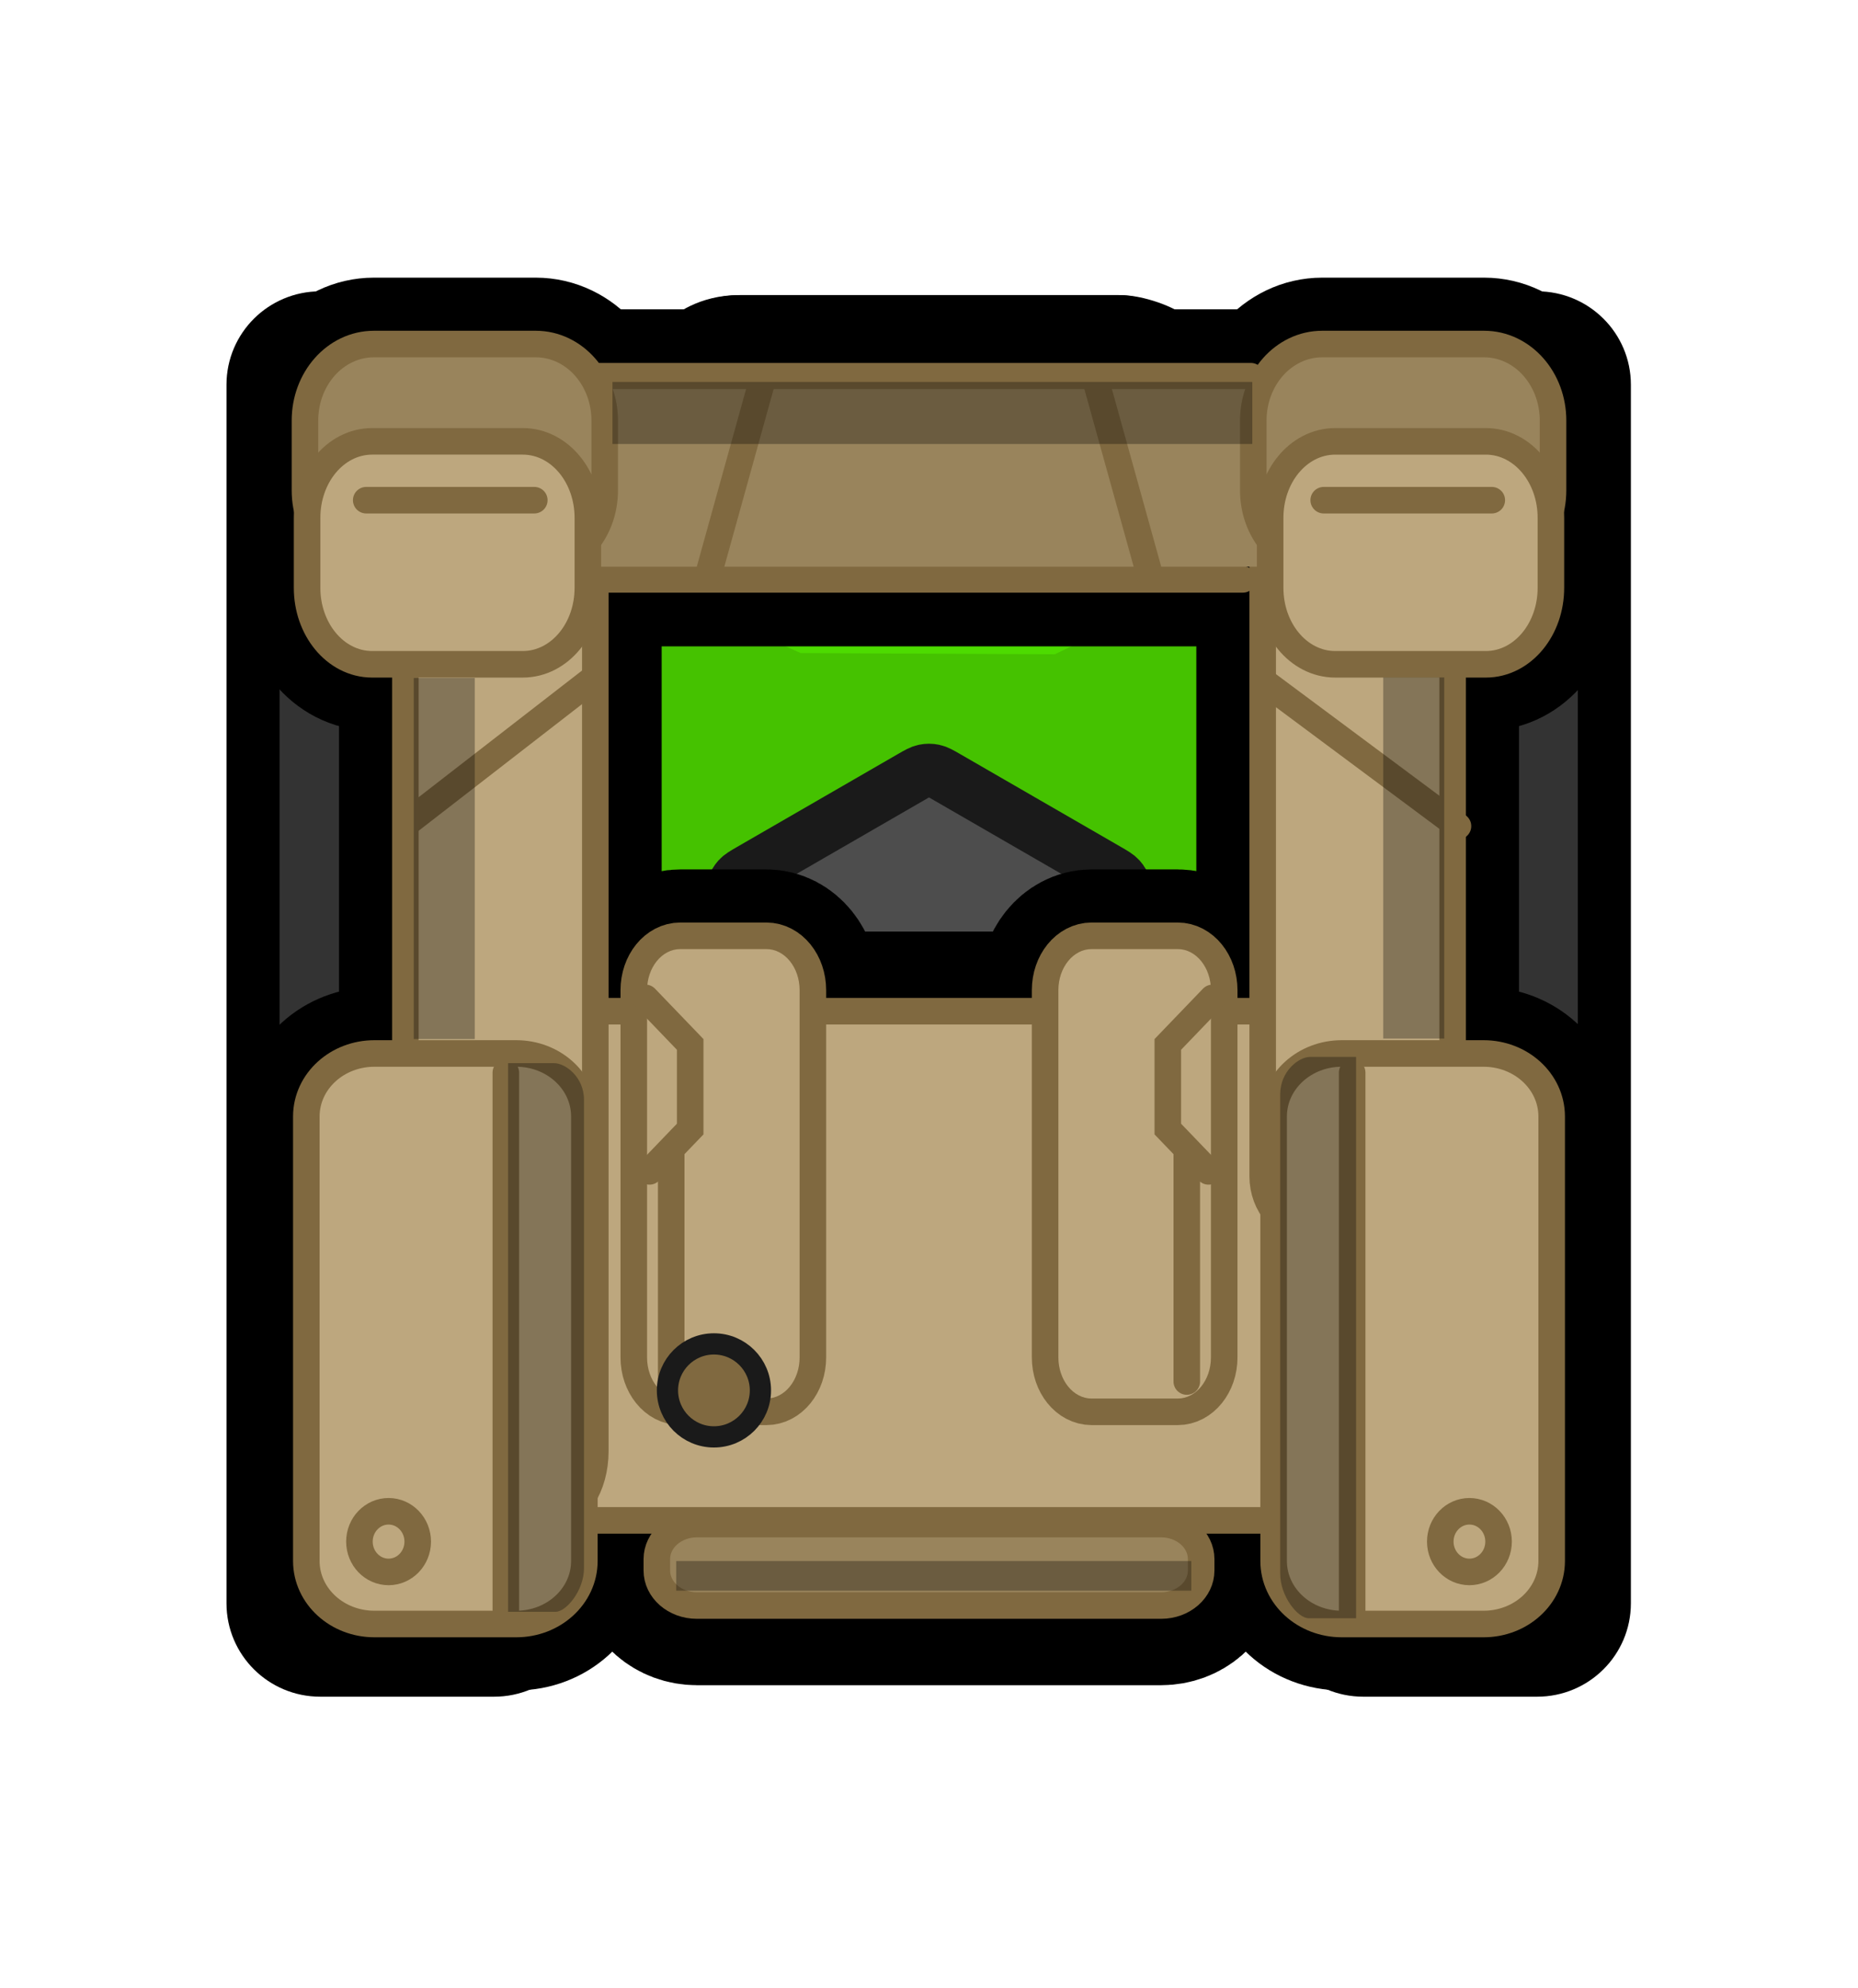 <svg version="1.1" xmlns="http://www.w3.org/2000/svg" xmlns:xlink="http://www.w3.org/1999/xlink" width="524.952" height="561.494" viewBox="0,0,524.952,561.494"><g transform="translate(-697.524,-259.253)"><g data-paper-data="{&quot;isPaintingLayer&quot;:true}" fill-rule="nonzero" stroke-miterlimit="10" stroke-dasharray="" stroke-dashoffset="0" style="mix-blend-mode: normal"><g stroke-linecap="butt"><path d="M964.38,481.864c31.641,0 77.037,31.166 113.142,60.895c-0.032,19.461 0.284,39.277 0.46,58.052c0.224,23.915 0.521,47.743 0.753,71.598c-6.241,8.393 -11.348,15.252 -14.148,18.997c-4.488,6.002 -16.086,12.233 -23.642,12.233c-22.095,0 -127.903,0 -167.811,0c-13.88,0 -22.066,-10.505 -23.387,-12.337c-1.362,-1.89 -3.009,-4.138 -4.883,-6.671c-1.695,-45.998 -4.592,-91.584 -7.999,-137.142c41.516,-31.053 95.031,-65.624 127.515,-65.624z" data-paper-data="{&quot;index&quot;:null}" fill="#45c200" stroke="#000000" stroke-width="15" stroke-linejoin="miter"/><path d="M825.387,413.465c0,0 56.278,-48.785 66.599,-58.195c0.842,-0.768 6.063,-5.171 14.915,-5.171c25.451,0 92.931,0 107.022,0c4.819,0 12.215,2.611 15.078,5.127c7.977,7.01 76.832,62.513 76.832,62.513c0,0 6.418,24.669 -14.768,29.353c-33.236,7.349 -102.41,-4.045 -125.97,-4.045c-22.152,0 -121.603,28.839 -148.672,15.224c-18.885,-9.499 8.966,-44.805 8.966,-44.805z" data-paper-data="{&quot;index&quot;:null}" fill="#3ba800" stroke="#000000" stroke-width="15" stroke-linejoin="miter"/><path d="M826.989,473.848c0,0 41.864,-49.455 53.872,-64.651c0.98,-1.24 7.054,-8.35 17.354,-8.35c29.614,0 108.13,0 124.525,0c5.607,0 14.213,4.217 17.544,8.28c9.282,11.321 52.726,64.722 52.726,64.722c0,0 -82.197,77.103 -127.085,77.103c-43.756,0 -138.936,-77.103 -138.936,-77.103z" data-paper-data="{&quot;index&quot;:null}" fill="#4ddb00" stroke="#45c200" stroke-width="7.5" stroke-linejoin="miter"/><path d="M829.794,539.846v-121.793h36.609l57.335,25.641l71.797,0.353l55.932,-26.754l30.281,0.76v121.793z" fill="#45c200" stroke="none" stroke-width="0" stroke-linejoin="miter"/><path d="M965.135,601.222c-1.87,1.08 -2.806,1.62 -3.8,1.831c-0.88,0.187 -1.789,0.187 -2.669,0c-0.994,-0.211 -1.93,-0.751 -3.8,-1.831l-45.317,-26.164c-1.871,-1.08 -2.806,-1.62 -3.486,-2.376c-0.602,-0.669 -1.057,-1.456 -1.334,-2.311c-0.314,-0.967 -0.314,-2.047 -0.314,-4.207v-52.328c0,-2.16 0,-3.24 0.314,-4.207c0.278,-0.855 0.733,-1.643 1.334,-2.311c0.68,-0.755 1.616,-1.295 3.486,-2.376l45.317,-26.164c1.87,-1.08 2.806,-1.62 3.8,-1.831c0.88,-0.187 1.789,-0.187 2.669,0c0.994,0.211 1.93,0.751 3.8,1.831l45.317,26.164c1.87,1.08 2.806,1.62 3.486,2.376c0.602,0.668 1.056,1.456 1.334,2.311c0.315,0.967 0.315,2.047 0.315,4.207v52.328c0,2.16 0,3.24 -0.315,4.207c-0.278,0.855 -0.732,1.643 -1.334,2.311c-0.68,0.755 -1.616,1.295 -3.486,2.376z" fill="#4d4d4d" stroke="#1a1a1a" stroke-width="15" stroke-linejoin="round"/><path d="M856.118,367.905v344.189c0,10.423 -8.449,18.872 -18.872,18.872h-48.852c-10.423,0 -18.872,-8.449 -18.872,-18.872v-344.189c0,-10.423 8.449,-18.872 18.872,-18.872h48.852c10.423,0 18.872,8.449 18.872,18.872z" fill="#333333" stroke="none" stroke-width="1" stroke-linejoin="miter"/><path d="M856.118,367.905v344.189c0,10.423 -8.498,18.872 -18.982,18.872h-49.138c-10.484,0 -18.982,-8.449 -18.982,-18.872v-344.189c0,-10.423 8.498,-18.872 18.982,-18.872h49.138c10.484,0 18.982,8.449 18.982,18.872z" fill="none" stroke="#000000" stroke-width="15" stroke-linejoin="miter"/><path d="M1150.986,367.906v344.189c0,10.423 -8.449,18.872 -18.872,18.872h-48.852c-10.423,0 -18.872,-8.449 -18.872,-18.872v-344.189c0,-10.423 8.449,-18.872 18.872,-18.872h48.852c10.423,0 18.872,8.449 18.872,18.872z" fill="#333333" stroke="none" stroke-width="1" stroke-linejoin="miter"/><path d="M1150.807,367.905v344.189c0,10.423 -8.498,18.872 -18.982,18.872h-49.138c-10.484,0 -18.982,-8.449 -18.982,-18.872v-344.189c0,-10.423 8.498,-18.872 18.982,-18.872h49.138c10.484,0 18.982,8.449 18.982,18.872z" fill="none" stroke="#000000" stroke-width="15" stroke-linejoin="miter"/><path d="M886.105,651.955c0,-7.253 5.879,-13.132 13.132,-13.132c7.253,0 13.132,5.879 13.132,13.132c0,7.253 -5.879,13.132 -13.132,13.132c-7.253,0 -13.132,-5.879 -13.132,-13.132z" fill="#4d4d4d" stroke="#1a1a1a" stroke-width="6" stroke-linejoin="miter"/><path d="M856.925,385.544c14.563,-12.686 29.609,-25.844 34.468,-30.274c0.842,-0.768 6.063,-5.171 14.915,-5.171c25.451,0 92.931,0 107.022,0c4.819,0 12.215,2.611 15.078,5.127c3.3,2.9 17.015,14.096 31.966,26.23" data-paper-data="{&quot;index&quot;:null}" fill="none" stroke="#000000" stroke-width="15" stroke-linejoin="miter"/><path d="M813.561,349.034h22.982c10.484,0 18.982,8.449 18.982,18.872v281.126" fill="none" stroke="#000000" stroke-width="15" stroke-linejoin="miter"/><path d="M1063.112,692.282v-324.376c0,-10.423 8.498,-18.872 18.982,-18.872" fill="none" stroke="#000000" stroke-width="15" stroke-linejoin="miter"/><path d="M1059.468,695.85c-5.509,4.284 -13.449,7.788 -19.115,7.788c-22.095,0 -127.903,0 -167.811,0c-5.679,0 -10.405,-1.759 -14.098,-3.962" data-paper-data="{&quot;index&quot;:null}" fill="none" stroke="#000000" stroke-width="15" stroke-linejoin="miter"/><path d="M697.524,820.747v-561.494h524.952v561.494z" fill="none" stroke="none" stroke-width="0" stroke-linejoin="miter"/></g><g stroke="#000000" stroke-width="45" stroke-linecap="butt" stroke-linejoin="miter"><path d="M833.418,688.668v-143.808h247.802v143.808z" fill="#bda77e"/><path d="M1068.09,383.442h26.043c5.556,0 10.06,-4.398 10.06,4.119v281.241c0,8.517 -4.504,15.42 -10.06,15.42h-26.043c-5.556,0 -10.06,-6.904 -10.06,-15.42v-281.241c0,-8.517 4.504,-4.119 10.06,-4.119z" fill="#bda77e"/><path d="M861.971,386.364v283.131c0,8.574 -4.504,15.524 -10.06,15.524h-26.043c-5.556,0 -10.06,-6.95 -10.06,-15.524v-283.131c0,-8.574 4.504,-3.791 10.06,-3.791h26.043c5.556,0 10.06,-4.783 10.06,3.791z" fill="#bda77e"/><path d="M861.76,419.31v-50.193h208.736v50.193z" fill="#99845c"/><path d="M1036.894,699.602v3.228c0,5.462 -5.061,9.89 -11.304,9.89h-131.18c-6.243,0 -11.304,-4.428 -11.304,-9.89v-3.228c0,-5.462 5.061,-9.89 11.304,-9.89h131.18c6.243,0 11.304,4.428 11.304,9.89z" fill="#99845c"/><path d="M864.625,378.022v19.769c0,9.859 -7.042,17.852 -15.729,17.852h-45.73c-8.687,0 -15.729,-7.992 -15.729,-17.852v-19.769c0,-9.86 7.042,-17.852 15.729,-17.852h45.73c8.687,0 15.729,7.992 15.729,17.852z" fill="#99845c"/><path d="M859.864,405.507v19.769c0,9.859 -6.552,17.852 -14.636,17.852h-42.553c-8.083,0 -14.636,-7.992 -14.636,-17.852v-19.769c0,-9.86 6.553,-17.852 14.636,-17.852h42.553c8.084,0 14.636,7.992 14.636,17.852z" fill="#bda77e"/><path d="M858.88,574.593v125.545c0,7.758 -6.933,14.048 -15.486,14.048h-40.087c-8.553,0 -15.486,-6.289 -15.486,-14.048v-125.545c0,-7.759 6.933,-14.048 15.486,-14.048h40.087c8.553,0 15.486,6.289 15.486,14.048z" fill="#bda77e"/><path d="M923.443,538.917v103.735c0,6.411 -4.205,11.607 -9.393,11.607h-24.314c-5.188,0 -9.393,-5.197 -9.393,-11.607v-103.735c0,-6.411 4.205,-11.607 9.393,-11.607h24.314c5.188,0 9.393,5.197 9.393,11.607z" fill="#bda77e"/><path d="M1071.103,360.17h45.73c8.687,0 15.729,7.992 15.729,17.852v19.769c0,9.86 -7.042,17.852 -15.729,17.852h-45.73c-8.687,0 -15.729,-7.992 -15.729,-17.852v-19.769c0,-9.86 7.042,-17.852 15.729,-17.852z" fill="#99845c"/><path d="M1074.772,387.656h42.553c8.083,0 14.636,7.992 14.636,17.852v19.769c0,9.86 -6.553,17.852 -14.636,17.852h-42.553c-8.084,0 -14.636,-7.992 -14.636,-17.852v-19.769c0,-9.86 6.553,-17.852 14.636,-17.852z" fill="#bda77e"/><path d="M1076.606,560.545h40.087c8.553,0 15.486,6.289 15.486,14.048v125.545c0,7.759 -6.933,14.048 -15.486,14.048h-40.087c-8.553,0 -15.486,-6.289 -15.486,-14.048v-125.545c0,-7.759 6.933,-14.048 15.486,-14.048z" fill="#bda77e"/><path d="M1005.95,527.309h24.314c5.188,0 9.393,5.197 9.393,11.607v103.735c0,6.411 -4.205,11.607 -9.393,11.607h-24.314c-5.188,0 -9.393,-5.197 -9.393,-11.607v-103.735c0,-6.411 4.205,-11.607 9.393,-11.607z" fill="#bda77e"/></g><path d="M1050.927,365.511h-186.139" fill="none" stroke="#806940" stroke-width="7.5" stroke-linecap="round" stroke-linejoin="miter"/><path d="M867.888,422.895h180.777" fill="none" stroke="#806940" stroke-width="7.5" stroke-linecap="round" stroke-linejoin="miter"/><path d="M833.418,688.668v-143.808h247.802v143.808z" fill="#bda77e" stroke="#806940" stroke-width="7.5" stroke-linecap="butt" stroke-linejoin="miter"/><path d="M1068.09,370.84h26.043c5.556,0 10.06,5.135 10.06,11.469v209.179c0,6.334 -4.504,11.469 -10.06,11.469h-26.043c-5.556,0 -10.06,-5.135 -10.06,-11.469v-209.179c0,-6.334 4.504,-11.469 10.06,-11.469z" fill="#bda77e" stroke="#806940" stroke-width="15" stroke-linecap="butt" stroke-linejoin="miter"/><path d="M1068.09,383.442h26.043c5.556,0 10.06,-4.398 10.06,4.119v281.241c0,8.517 -4.504,15.42 -10.06,15.42h-26.043c-5.556,0 -10.06,-6.904 -10.06,-15.42v-281.241c0,-8.517 4.504,-4.119 10.06,-4.119z" fill="#bda77e" stroke="none" stroke-width="0" stroke-linecap="butt" stroke-linejoin="miter"/><path d="M1109.455,492.582l-54.985,-40.905" fill="none" stroke="#806940" stroke-width="7.5" stroke-linecap="round" stroke-linejoin="miter"/><path d="M861.971,386.346v282.811c0,8.564 -4.504,15.506 -10.06,15.506h-26.043c-5.556,0 -10.06,-6.942 -10.06,-15.506v-282.811c0,-8.564 4.504,-15.506 10.06,-15.506h26.043c5.556,0 10.06,6.942 10.06,15.506z" fill="#bda77e" stroke="#806940" stroke-width="15" stroke-linecap="butt" stroke-linejoin="miter"/><path d="M861.971,386.364v283.131c0,8.574 -4.504,15.524 -10.06,15.524h-26.043c-5.556,0 -10.06,-6.95 -10.06,-15.524v-283.131c0,-8.574 4.504,-3.791 10.06,-3.791h26.043c5.556,0 10.06,-4.783 10.06,3.791z" fill="#bda77e" stroke="none" stroke-width="0" stroke-linecap="butt" stroke-linejoin="miter"/><path d="M812.915,491.397l52.022,-40.313" fill="none" stroke="#806940" stroke-width="7.5" stroke-linecap="round" stroke-linejoin="miter"/><path d="M861.76,419.31v-50.193h208.736v50.193z" fill="#99845c" stroke="none" stroke-width="0" stroke-linecap="butt" stroke-linejoin="miter"/><path d="M1036.894,699.602v3.228c0,5.462 -5.061,9.89 -11.304,9.89h-131.18c-6.243,0 -11.304,-4.428 -11.304,-9.89v-3.228c0,-5.462 5.061,-9.89 11.304,-9.89h131.18c6.243,0 11.304,4.428 11.304,9.89z" fill="#99845c" stroke="#806940" stroke-width="7.5" stroke-linecap="butt" stroke-linejoin="miter"/><path d="M864.625,378.022v19.769c0,9.859 -7.042,17.852 -15.729,17.852h-45.73c-8.687,0 -15.729,-7.992 -15.729,-17.852v-19.769c0,-9.86 7.042,-17.852 15.729,-17.852h45.73c8.687,0 15.729,7.992 15.729,17.852z" fill="#bda77e" stroke="#806940" stroke-width="15" stroke-linecap="butt" stroke-linejoin="miter"/><path d="M864.625,378.022v19.769c0,9.859 -7.042,17.852 -15.729,17.852h-45.73c-8.687,0 -15.729,-7.992 -15.729,-17.852v-19.769c0,-9.86 7.042,-17.852 15.729,-17.852h45.73c8.687,0 15.729,7.992 15.729,17.852z" fill="#99845c" stroke="none" stroke-width="0" stroke-linecap="butt" stroke-linejoin="miter"/><path d="M859.864,405.507v19.769c0,9.859 -6.552,17.852 -14.636,17.852h-42.553c-8.083,0 -14.636,-7.992 -14.636,-17.852v-19.769c0,-9.86 6.553,-17.852 14.636,-17.852h42.553c8.084,0 14.636,7.992 14.636,17.852z" fill="#bda77e" stroke="#806940" stroke-width="15" stroke-linecap="butt" stroke-linejoin="miter"/><path d="M859.864,405.507v19.769c0,9.859 -6.552,17.852 -14.636,17.852h-42.553c-8.083,0 -14.636,-7.992 -14.636,-17.852v-19.769c0,-9.86 6.553,-17.852 14.636,-17.852h42.553c8.084,0 14.636,7.992 14.636,17.852z" fill="#bda77e" stroke="none" stroke-width="0" stroke-linecap="butt" stroke-linejoin="miter"/><path d="M800.991,400.527h47.492" fill="none" stroke="#806940" stroke-width="7.5" stroke-linecap="round" stroke-linejoin="miter"/><path d="M858.88,574.593v125.545c0,7.758 -6.933,14.048 -15.486,14.048h-40.087c-8.553,0 -15.486,-6.289 -15.486,-14.048v-125.545c0,-7.759 6.933,-14.048 15.486,-14.048h40.087c8.553,0 15.486,6.289 15.486,14.048z" fill="#bda77e" stroke="#806940" stroke-width="15" stroke-linecap="butt" stroke-linejoin="miter"/><path d="M799.076,694.662c0,-4.73 3.687,-8.565 8.235,-8.565c4.548,0 8.235,3.835 8.235,8.565c0,4.73 -3.687,8.565 -8.235,8.565c-4.548,0 -8.235,-3.835 -8.235,-8.565z" fill="none" stroke="#806940" stroke-width="30" stroke-linecap="butt" stroke-linejoin="miter"/><path d="M923.443,538.917v103.735c0,6.411 -4.205,11.607 -9.393,11.607h-24.314c-5.188,0 -9.393,-5.197 -9.393,-11.607v-103.735c0,-6.411 4.205,-11.607 9.393,-11.607h24.314c5.188,0 9.393,5.197 9.393,11.607z" fill="#bda77e" stroke="#806940" stroke-width="15" stroke-linecap="butt" stroke-linejoin="miter"/><path d="M858.88,574.593v125.545c0,7.758 -6.933,14.048 -15.486,14.048h-40.087c-8.553,0 -15.486,-6.289 -15.486,-14.048v-125.545c0,-7.759 6.933,-14.048 15.486,-14.048h40.087c8.553,0 15.486,6.289 15.486,14.048z" fill="#bda77e" stroke="none" stroke-width="0" stroke-linecap="butt" stroke-linejoin="miter"/><path d="M840.44,716.771v-154.564" fill="none" stroke="#806940" stroke-width="7.5" stroke-linecap="round" stroke-linejoin="miter"/><path d="M799.076,694.662c0,-4.73 3.687,-8.565 8.235,-8.565c4.548,0 8.235,3.835 8.235,8.565c0,4.73 -3.687,8.565 -8.235,8.565c-4.548,0 -8.235,-3.835 -8.235,-8.565z" fill="none" stroke="#806940" stroke-width="7.5" stroke-linecap="butt" stroke-linejoin="miter"/><path d="M923.443,538.917v103.735c0,6.411 -4.205,11.607 -9.393,11.607h-24.314c-5.188,0 -9.393,-5.197 -9.393,-11.607v-103.735c0,-6.411 4.205,-11.607 9.393,-11.607h24.314c5.188,0 9.393,5.197 9.393,11.607z" fill="#bda77e" stroke="none" stroke-width="0" stroke-linecap="butt" stroke-linejoin="miter"/><path d="M879.889,541.094l12.639,13.146v23.902l-11.49,11.951" fill="none" stroke="#806940" stroke-width="7.5" stroke-linecap="round" stroke-linejoin="miter"/><path d="M887.166,649.448v-64.136" fill="none" stroke="#806940" stroke-width="7.5" stroke-linecap="round" stroke-linejoin="miter"/><path d="M1071.103,360.17h45.73c8.687,0 15.729,7.992 15.729,17.852v19.769c0,9.86 -7.042,17.852 -15.729,17.852h-45.73c-8.687,0 -15.729,-7.992 -15.729,-17.852v-19.769c0,-9.86 7.042,-17.852 15.729,-17.852z" fill="#bda77e" stroke="#806940" stroke-width="15" stroke-linecap="butt" stroke-linejoin="miter"/><path d="M1071.103,360.17h45.73c8.687,0 15.729,7.992 15.729,17.852v19.769c0,9.86 -7.042,17.852 -15.729,17.852h-45.73c-8.687,0 -15.729,-7.992 -15.729,-17.852v-19.769c0,-9.86 7.042,-17.852 15.729,-17.852z" fill="#99845c" stroke="none" stroke-width="0" stroke-linecap="butt" stroke-linejoin="miter"/><path d="M1074.772,387.656h42.553c8.083,0 14.636,7.992 14.636,17.852v19.769c0,9.86 -6.553,17.852 -14.636,17.852h-42.553c-8.084,0 -14.636,-7.992 -14.636,-17.852v-19.769c0,-9.86 6.553,-17.852 14.636,-17.852z" fill="#bda77e" stroke="#806940" stroke-width="15" stroke-linecap="butt" stroke-linejoin="miter"/><path d="M1074.772,387.656h42.553c8.083,0 14.636,7.992 14.636,17.852v19.769c0,9.86 -6.553,17.852 -14.636,17.852h-42.553c-8.084,0 -14.636,-7.992 -14.636,-17.852v-19.769c0,-9.86 6.553,-17.852 14.636,-17.852z" fill="#bda77e" stroke="none" stroke-width="0" stroke-linecap="butt" stroke-linejoin="miter"/><path d="M1071.517,400.527h47.492" fill="none" stroke="#806940" stroke-width="7.5" stroke-linecap="round" stroke-linejoin="miter"/><path d="M1076.605,560.545h40.087c8.553,0 15.486,6.289 15.486,14.048v125.545c0,7.759 -6.933,14.048 -15.486,14.048h-40.087c-8.553,0 -15.486,-6.289 -15.486,-14.048v-125.545c0,-7.759 6.933,-14.048 15.486,-14.048z" fill="#bda77e" stroke="#806940" stroke-width="15" stroke-linecap="butt" stroke-linejoin="miter"/><path d="M1112.69,703.227c-4.548,0 -8.235,-3.835 -8.235,-8.565c0,-4.73 3.687,-8.565 8.235,-8.565c4.548,0 8.235,3.835 8.235,8.565c0,4.73 -3.687,8.565 -8.235,8.565z" fill="none" stroke="#806940" stroke-width="30" stroke-linecap="butt" stroke-linejoin="miter"/><path d="M1005.95,527.309h24.314c5.188,0 9.393,5.197 9.393,11.607v103.735c0,6.411 -4.205,11.607 -9.393,11.607h-24.314c-5.188,0 -9.393,-5.197 -9.393,-11.607v-103.735c0,-6.411 4.205,-11.607 9.393,-11.607z" fill="#bda77e" stroke="#806940" stroke-width="15" stroke-linecap="butt" stroke-linejoin="miter"/><path d="M1076.606,560.545h40.087c8.553,0 15.486,6.289 15.486,14.048v125.545c0,7.759 -6.933,14.048 -15.486,14.048h-40.087c-8.553,0 -15.486,-6.289 -15.486,-14.048v-125.545c0,-7.759 6.933,-14.048 15.486,-14.048z" fill="#bda77e" stroke="none" stroke-width="0" stroke-linecap="butt" stroke-linejoin="miter"/><path d="M1079.56,562.207v152.97" fill="none" stroke="#806940" stroke-width="7.5" stroke-linecap="round" stroke-linejoin="miter"/><path d="M1112.69,703.227c-4.548,0 -8.235,-3.835 -8.235,-8.565c0,-4.73 3.687,-8.565 8.235,-8.565c4.548,0 8.235,3.835 8.235,8.565c0,4.73 -3.687,8.565 -8.235,8.565z" fill="none" stroke="#806940" stroke-width="7.5" stroke-linecap="butt" stroke-linejoin="miter"/><path d="M1005.95,527.309h24.314c5.188,0 9.393,5.197 9.393,11.607v103.735c0,6.411 -4.205,11.607 -9.393,11.607h-24.314c-5.188,0 -9.393,-5.197 -9.393,-11.607v-103.735c0,-6.411 4.205,-11.607 9.393,-11.607z" fill="#bda77e" stroke="none" stroke-width="0" stroke-linecap="butt" stroke-linejoin="miter"/><path d="M1038.962,590.093l-11.49,-11.951v-23.902l12.639,-13.146" fill="none" stroke="#806940" stroke-width="7.5" stroke-linecap="round" stroke-linejoin="miter"/><path d="M1032.834,585.312v64.136" fill="none" stroke="#806940" stroke-width="7.5" stroke-linecap="round" stroke-linejoin="miter"/><path d="M912.699,367.39l-14.937,53.779" fill="none" stroke="#806940" stroke-width="7.5" stroke-linecap="round" stroke-linejoin="miter"/><path d="M1022.238,421.169l-14.937,-53.779" data-paper-data="{&quot;index&quot;:null}" fill="none" stroke="#806940" stroke-width="7.5" stroke-linecap="round" stroke-linejoin="miter"/><path d="M814.422,552.724v-101.98h17.235v101.98z" fill-opacity="0.302" fill="#000000" stroke="none" stroke-width="0" stroke-linecap="butt" stroke-linejoin="miter"/><path d="M1088.342,552.572v-101.98h17.235v101.98z" fill-opacity="0.302" fill="#000000" stroke="none" stroke-width="0" stroke-linecap="butt" stroke-linejoin="miter"/><path d="M870.569,384.652v-17.528h180.777v17.528z" fill-opacity="0.302" fill="#000000" stroke="none" stroke-width="0" stroke-linecap="butt" stroke-linejoin="miter"/><path d="M888.57,708.519v-8.366h145.541v8.366z" fill-opacity="0.302" fill="#000000" stroke="none" stroke-width="0" stroke-linecap="butt" stroke-linejoin="miter"/><path d="M841.078,714.494c0,0 0,-7.544 0,-15.138c0,-23.078 0,-139.824 0,-139.824c0,0 9.152,0 13.022,0c3.113,0 8.426,3.873 8.426,10.357c0,29.758 0,114.507 0,132.256c0,6.361 -5.021,12.349 -8.043,12.349c-3.901,0 -13.405,0 -13.405,0z" fill-opacity="0.302" fill="#000000" stroke="none" stroke-width="0" stroke-linecap="butt" stroke-linejoin="miter"/><path d="M1067.267,716.314c-3.022,0 -8.043,-6.127 -8.043,-12.635c0,-18.16 0,-104.869 0,-135.315c0,-6.634 5.313,-10.597 8.426,-10.597c3.87,0 13.022,0 13.022,0c0,0 0,119.448 0,143.059c0,7.769 0,15.488 0,15.488c0,0 -9.504,0 -13.405,0z" data-paper-data="{&quot;index&quot;:null}" fill-opacity="0.302" fill="#000000" stroke="none" stroke-width="0" stroke-linecap="butt" stroke-linejoin="miter"/><path d="M886.105,651.955c0,-7.253 5.879,-13.132 13.132,-13.132c7.253,0 13.132,5.879 13.132,13.132c0,7.253 -5.879,13.132 -13.132,13.132c-7.253,0 -13.132,-5.879 -13.132,-13.132z" fill="#806940" stroke="#1a1a1a" stroke-width="6" stroke-linecap="butt" stroke-linejoin="miter"/></g></g></svg><!--rotationCenter:262.47593500000005:280.747105-->